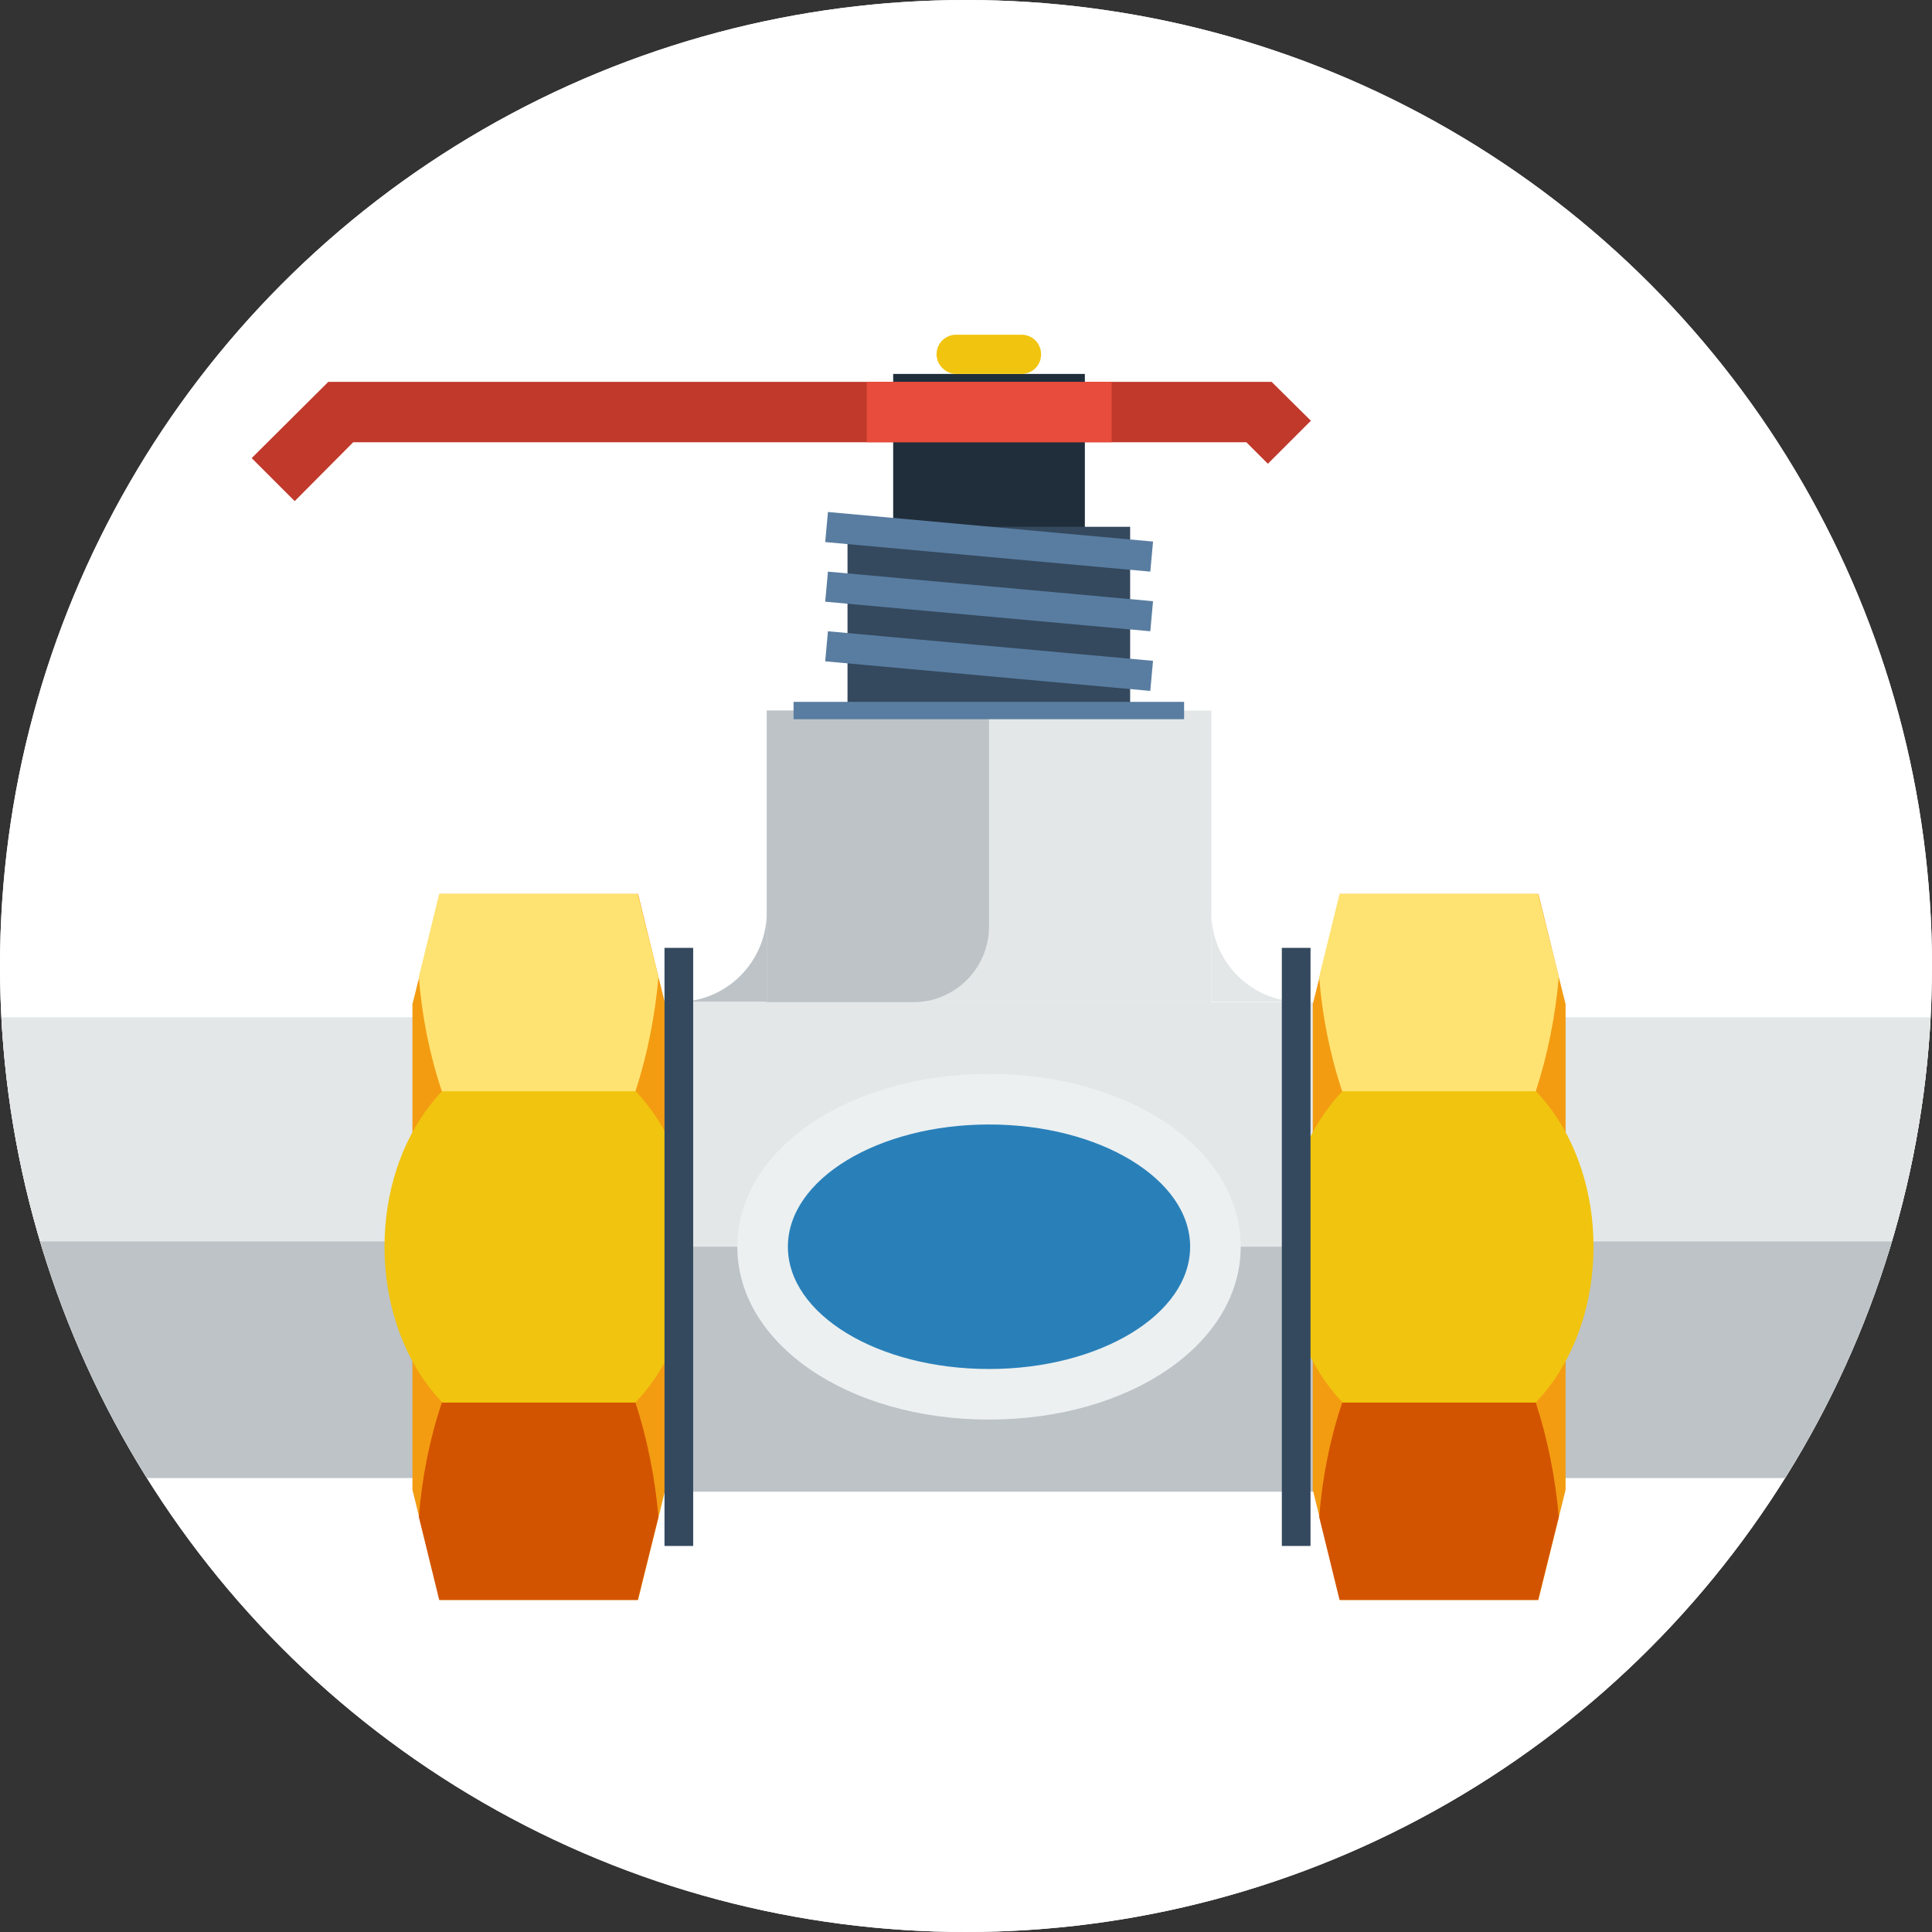 <?xml version="1.0" encoding="utf-8"?>
<!-- Generator: Adobe Illustrator 24.1.2, SVG Export Plug-In . SVG Version: 6.00 Build 0)  -->
<svg version="1.1" id="Layer_1" xmlns="http://www.w3.org/2000/svg" xmlns:xlink="http://www.w3.org/1999/xlink" x="0px" y="0px"
	 width="512px" height="512px" viewBox="0 0 512 512" style="enable-background:new 0 0 512 512;" xml:space="preserve">
<rect x="0" y="0" width="512" height="512" fill="#333333" stroke="none"/>
<style type="text/css">
	.st0{fill:#FFFFFF;}
	.st1{clip-path:url(#SVGID_2_);fill:#FFFFFF;}
	.st2{clip-path:url(#SVGID_2_);}
	.st3{fill:#E3E7E8;}
	.st4{fill:#BDC3C7;}
	.st5{fill:#95A5A6;}
	.st6{fill:#ECF0F1;}
	.st7{fill:#7F8C8D;}
	.st8{fill:#202E3B;}
	.st9{fill:#34495E;}
	.st10{fill:#597DA1;}
	.st11{fill:#F1C40F;}
	.st12{fill:#C0392B;}
	.st13{fill:#E74C3C;}
	.st14{fill:#2980B9;}
	.st15{fill:#F39C12;}
	.st16{fill:#FFE372;}
	.st17{fill:#D35400;}
</style>
<circle class="st0" cx="256" cy="256" r="256"/>
<g>
	<defs>
		<circle id="SVGID_1_" cx="256" cy="256" r="256"/>
	</defs>
	<clipPath id="SVGID_2_">
		<use xlink:href="#SVGID_1_"  style="overflow:visible;"/>
	</clipPath>
	<circle class="st1" cx="256" cy="256" r="256"/>
	<g class="st2">
		<path class="st3" d="M-355.3,935.8h-16.7c-6.4-10.2-17.7-16.9-30.5-16.9c-12.9,0-24.2,6.8-30.5,16.9h-16.7V974h16.7
			c6.4,10.2,17.7,16.9,30.5,16.9c12.9,0,24.2-6.8,30.5-16.9h16.7V935.8z"/>
		<path class="st4" d="M-449.9,955.8V974h16.7c6.4,10.2,17.7,16.9,30.5,16.9c12.9,0,24.2-6.8,30.5-16.9h16.7v-18.3H-449.9z"/>
		<g>
			<polygon class="st5" points="-445.2,933.6 -445.2,976.2 -449.5,985.9 -480.3,985.9 -484.5,976.2 -484.5,933.6 -483.5,931.2 
				-480.3,923.9 -449.5,923.9 -446.3,931.2 			"/>
			<path class="st4" d="M-449.8,968.6c-10,0-20,0-30.1,0c-5.1-8.9-5.1-18.5,0-27.4c10,0,20,0,30.1,0
				C-444.7,950.1-444.7,959.7-449.8,968.6z"/>
			<path class="st6" d="M-446.3,931.2c-0.5,3.4-1.7,6.8-3.6,10h-30.1c-1.9-3.3-3.1-6.6-3.6-10l3.2-7.3h30.8L-446.3,931.2z"/>
			<path class="st7" d="M-446.3,978.6c-0.5-3.4-1.7-6.8-3.6-10h-30.1c-1.9,3.3-3.1,6.6-3.6,10l3.2,7.3h30.8L-446.3,978.6z"/>
		</g>
		<g>
			<polygon class="st5" points="-324.1,933.6 -324.1,976.2 -328.4,985.9 -359.2,985.9 -363.4,976.2 -363.4,933.6 -362.4,931.2 
				-359.2,923.9 -328.4,923.9 -325.2,931.2 			"/>
			<path class="st4" d="M-328.8,968.6c-10,0-20,0-30.1,0c-5.1-8.9-5.1-18.5,0-27.4c10,0,20,0,30.1,0
				C-323.6,950.1-323.6,959.7-328.8,968.6z"/>
			<path class="st6" d="M-325.2,931.2c-0.5,3.4-1.7,6.8-3.6,10h-30.1c-1.9-3.3-3.1-6.6-3.6-10l3.2-7.3h30.8L-325.2,931.2z"/>
			<path class="st7" d="M-325.2,978.6c-0.5-3.4-1.7-6.8-3.6-10h-30.1c-1.9,3.3-3.1,6.6-3.6,10l3.2,7.3h30.8L-325.2,978.6z"/>
		</g>
		<rect x="-411" y="888.5" class="st8" width="16.8" height="30.3"/>
		<rect x="-415" y="901.9" class="st9" width="24.8" height="16.9"/>
		<rect x="-419.7" y="917.3" class="st10" width="34.3" height="1.5"/>
		<rect x="-419.7" y="918.8" class="st3" width="34.3" height="7.6"/>
		
			<rect x="-416.9" y="901.9" transform="matrix(0.996 -9.059082e-02 9.059082e-02 0.996 -83.483 -32.756)" class="st10" width="28.7" height="2.7"/>
		
			<rect x="-416.9" y="907.2" transform="matrix(0.996 -9.058315e-02 9.058315e-02 0.996 -83.95 -32.732)" class="st10" width="28.7" height="2.7"/>
		
			<rect x="-416.9" y="912.4" transform="matrix(0.996 -9.058315e-02 9.058315e-02 0.996 -84.424 -32.711)" class="st10" width="28.7" height="2.7"/>
		<path class="st11" d="M-399.7,888.5h-5.7c-1,0-1.7-0.8-1.7-1.7l0,0c0-1,0.8-1.7,1.7-1.7h5.7c1,0,1.7,0.8,1.7,1.7l0,0
			C-398,887.7-398.8,888.5-399.7,888.5z"/>
		<g>
			<polygon class="st12" points="-385.7,889.2 -421.9,889.2 -425.4,892.6 -421.6,896.4 -419.7,894.5 -385.7,894.5 			"/>
			<polygon class="st12" points="-382.3,894.5 -391.8,894.5 -391.8,889.2 -384.5,889.2 -379.4,884 -375.6,887.8 			"/>
			<polygon class="st12" points="-372.7,877.3 -325.2,877.3 -325.2,882.7 -370.5,882.7 -375.6,887.8 -379.4,884 			"/>
		</g>
		<g>
			<rect x="-413.3" y="889.2" class="st13" width="21.5" height="5.3"/>
		</g>
		<path class="st11" d="M-416.6,968.4c-4.9,0-8.9-4-8.9-8.9V952c0-4.9,4-8.9,8.9-8.9h28.1c4.9,0,8.9,4,8.9,8.9v7.6
			c0,4.9-4,8.9-8.9,8.9H-416.6z"/>
		<path class="st14" d="M-388.5,966.2h-28.1c-3.7,0-6.6-3-6.6-6.6V952c0-3.7,3-6.6,6.6-6.6h28.1c3.7,0,6.6,3,6.6,6.6v7.6
			C-381.9,963.2-384.9,966.2-388.5,966.2z"/>
	</g>
	<g class="st2">
		<rect x="-639.6" y="269.6" class="st3" width="1610.6" height="62.7"/>
		<rect x="-666" y="329" class="st4" width="1610.6" height="62.7"/>
	</g>
	<g class="st2">
		<rect x="236.7" y="99.1" class="st8" width="50.8" height="91.6"/>
		<rect x="224.6" y="139.6" class="st9" width="74.9" height="51"/>
		<rect x="203.2" y="188.3" class="st3" width="117.8" height="77.3"/>
		<path class="st4" d="M203.2,265.6H242c11.1,0,20.1-9,20.1-20.1v-57.2h-58.9V265.6z"/>
		<rect x="210.3" y="186" class="st10" width="103.5" height="4.6"/>
		
			<rect x="258.1" y="100.4" transform="matrix(9.058385e-02 -0.996 0.996 9.058385e-02 95.312 391.625)" class="st10" width="8" height="86.5"/>
		
			<rect x="258.1" y="116.2" transform="matrix(9.059152e-02 -0.996 0.996 9.059152e-02 79.57 405.997)" class="st10" width="8" height="86.5"/>
		
			<rect x="258.1" y="132" transform="matrix(9.058385e-02 -0.996 0.996 9.058385e-02 63.832 420.371)" class="st10" width="8" height="86.5"/>
		<path class="st11" d="M253.4,99.1h17.3c2.9,0,5.2-2.3,5.2-5.2l0,0c0-2.9-2.3-5.2-5.2-5.2h-17.3c-2.9,0-5.2,2.3-5.2,5.2l0,0
			C248.2,96.7,250.6,99.1,253.4,99.1z"/>
		<g>
			<polygon class="st12" points="78.1,132.8 93.6,117.2 330.3,117.2 336,122.9 347.4,111.5 337,101.2 87,101.2 66.7,121.4 			"/>
		</g>
		<g>
			<rect x="229.7" y="101.2" class="st13" width="64.9" height="16"/>
		</g>
		<rect x="142.8" y="265.6" class="st3" width="238.6" height="129.7"/>
		<rect x="142.8" y="330.4" class="st4" width="238.6" height="64.9"/>
		<g>
			<polygon class="st15" points="414.9,266.1 414.9,394.8 407.7,424 355.1,424 347.9,394.8 347.9,266.1 349.7,258.9 355.1,236.9 
				407.7,236.9 413.1,258.9 			"/>
			<ellipse class="st11" cx="381.4" cy="330.4" rx="40.9" ry="52.9"/>
			<path class="st16" d="M413.1,258.9c-0.9,10.2-2.9,20.5-6.1,30.3h-51.3c-3.3-9.8-5.3-20.1-6.1-30.3l5.4-22h52.6L413.1,258.9z"/>
			<path class="st17" d="M413.1,402c-0.9-10.2-2.9-20.5-6.1-30.3h-51.3c-3.3,9.8-5.3,20.1-6.1,30.3l5.4,22h52.6L413.1,402z"/>
		</g>
		<g>
			<polygon class="st15" points="176.3,266.1 176.3,394.8 169.1,424 116.5,424 109.3,394.8 109.3,266.1 111.1,258.9 116.5,236.9 
				169.1,236.9 174.5,258.9 			"/>
			<ellipse class="st11" cx="142.8" cy="330.4" rx="40.9" ry="52.9"/>
			<path class="st16" d="M174.5,258.9c-0.9,10.2-2.9,20.5-6.1,30.3h-51.3c-3.3-9.8-5.3-20.1-6.1-30.3l5.4-22h52.6L174.5,258.9z"/>
			<path class="st17" d="M174.5,402c-0.9-10.2-2.9-20.5-6.1-30.3h-51.3c-3.3,9.8-5.3,20.1-6.1,30.3l5.4,22h52.6L174.5,402z"/>
		</g>
		<path class="st4" d="M203.2,241.7L203.2,241.7v23.8h-23.8l0,0C192.5,265.6,203.2,254.9,203.2,241.7z"/>
		<path class="st3" d="M321,241.7L321,241.7v23.8h23.8l0,0C331.7,265.6,321,254.9,321,241.7z"/>
		<rect x="176.1" y="251.2" class="st9" width="7.6" height="158.5"/>
		<rect x="339.7" y="251.2" class="st9" width="7.6" height="158.5"/>
		<path class="st6" d="M262.1,376.2c-37.4,0-66.7-20.1-66.7-45.8c0-25.7,29.3-45.8,66.7-45.8c37.4,0,66.7,20.1,66.7,45.8
			C328.8,356.1,299.5,376.2,262.1,376.2z"/>
		<path class="st14" d="M315.4,330.4c0,17.9-23.9,32.4-53.3,32.4c-29.5,0-53.3-14.5-53.3-32.4s23.9-32.4,53.3-32.4
			C291.5,298,315.4,312.5,315.4,330.4z"/>
	</g>
</g>
</svg>
